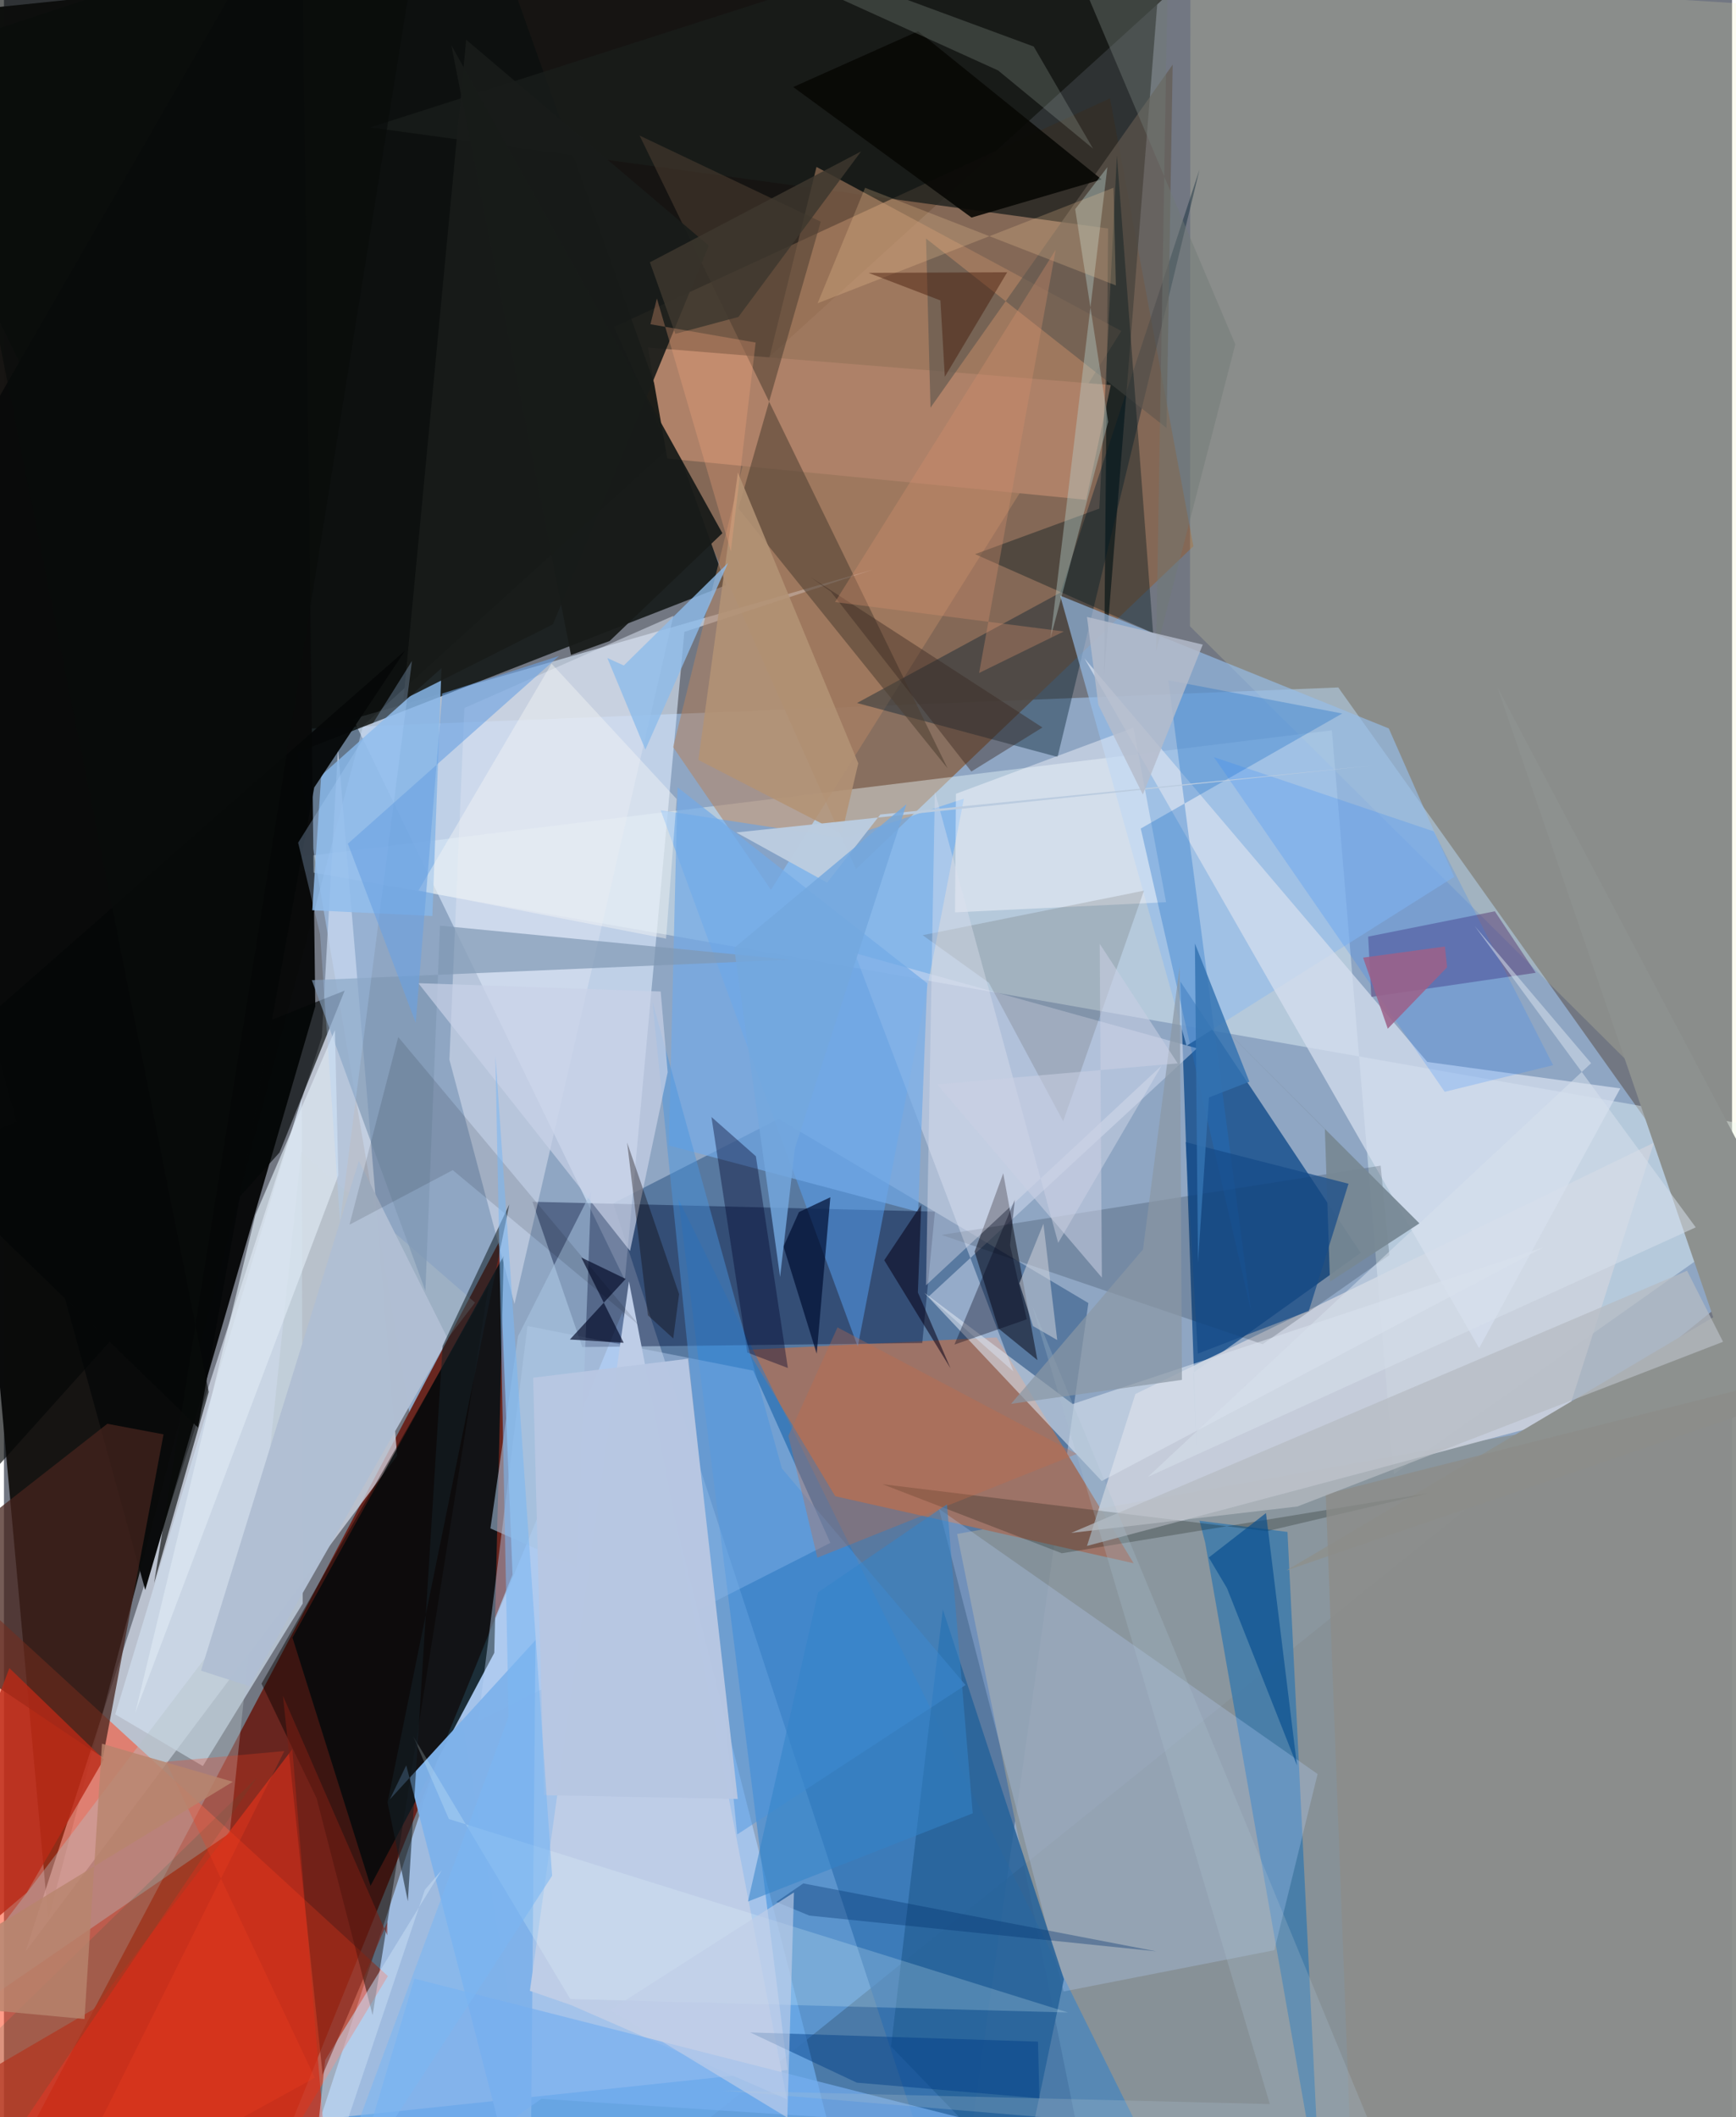 <svg xmlns="http://www.w3.org/2000/svg" width="228" height="278" viewBox="0 0 836 1024"><path fill="#727782" d="M0 0h836v1024H0z"/><path fill="#161412" fill-opacity=".992" d="M173.753 350.994L21.441 928.12-62 9.56 628.542-62z"/><path fill="#abd2ff" fill-opacity=".518" d="M847.848 616.838l-202.34-284.335-505.785 20.194L264.78 1086z"/><path fill="#69261f" fill-opacity=".996" d="M246.035 761.634l-6.493-160.974L2.666 1049.295l131.513-10.333z"/><path fill="#d5dcea" fill-opacity=".725" d="M161.599 361.91l-7.819 139.673L10.457 943.86 190.23 704.072z"/><path fill="#3e628f" fill-opacity=".671" d="M460.13 1086l64.478-455.765-149.823-89.09-80.074 40.884z"/><path fill="#87664f" fill-opacity=".855" d="M412.153 420.389L295.102 158.135 535.067 47.562l40.328 216.642z"/><path fill="#a9c9f2" fill-opacity=".824" d="M210.028 850.259l-72.644 222.411L413.581 1086 299.123 634.892z"/><path fill="#ff451f" fill-opacity=".529" d="M185.744 955.772l-59.146 97.632-186.47-16.147L-62 728.508z"/><path fill="#effcff" fill-opacity=".404" d="M672.41 713.01L898 553.564 121.549 417.12l520.858-63.904z"/><path fill="#ddebfd" fill-opacity=".612" d="M168.896 347.686l251.542-72.21-91.285 30.147-28.783 313.468z"/><path fill="#0c100f" fill-opacity=".827" d="M226.555-62L-62 33.44l168.8 344.196 242.536-94.62z"/><path fill="#8a9499" fill-opacity=".886" d="M461.109 741.918l412.89-73.507L879.427 1086H530.643z"/><path fill="#003f83" fill-opacity=".698" d="M569.115 474.732l7.984 229.793-1.768-40.498 81.047-58.066z"/><path fill="#001015" fill-opacity=".831" d="M237.207 799.431l4.541-192.032-102.177 184.66 37.757 120.057z"/><path fill="#9d7367" d="M546.496 756.083l-66.271-109.22-120.625 5.981 42.546 70.841z"/><path fill="#1a1e1b" fill-opacity=".761" d="M563-62l-30.827 388.781 1.967-216.259-356.985-48.894z"/><path fill="#197fda" fill-opacity=".431" d="M32.313 1037.838l529.94 18.545-235.988-476.42 52.808 421.203z"/><path fill="#0a0b0b" fill-opacity=".988" d="M143.86-62l6.752 548.714-82.265 282.303L-62 295.77z"/><path fill="#000f3a" fill-opacity=".408" d="M450.377 586.02l-6.127 63.543-164.471 1.96-24.096-70.265z"/><path fill="#f8f1b5" fill-opacity=".184" d="M898 5.355l-55.394 564.798-268.85-267.233.219-318.045z"/><path fill="#ccd2dd" fill-opacity=".871" d="M755.642 686.078l-231.698 61.628 23.416-73.474 250.842-121.56z"/><path fill="#b38565" fill-opacity=".561" d="M323.745 361.368l47.318 69.006 169.485-270.277-147.47-79.356z"/><path fill="#57a5f6" fill-opacity=".494" d="M317.68 391.875l95.358 259.45 51.34-265.028-58.034 19.143z"/><path fill="#3d7bab" fill-opacity=".839" d="M636.775 1062.702l-55.643-316.514-2.748-10.626 42.55 5.383z"/><path fill="#d1dcf2" fill-opacity=".506" d="M411.539 460.966l165.636 46.062-129.833 120.084 41.009 36.228z"/><path fill="#bcd4f6" fill-opacity=".42" d="M229.384 832.677l170.393-86.44-37.319-83.31-109.209-21.586z"/><path fill="#041e30" fill-opacity=".404" d="M509.706 366.108l-97.014-26.094 98.37-53.396 67.32-204.661z"/><path fill="#96bde9" fill-opacity=".655" d="M572.094 505.805L510.96 288.076l158.978 64.234 31.646 71.787z"/><path fill="#d0deee" fill-opacity=".698" d="M96.21 854.188L53.85 829.18l90.191-298.07.478 244.473z"/><path fill="#b9d5ff" fill-opacity=".271" d="M614.585 943.239l20.916-85.209L452.34 729.764l60.283 233.443z"/><path fill="#d5dfee" fill-opacity=".741" d="M781.933 526.428l-93.34-12.794-165.881-195.206 190.936 333.608z"/><path fill="#7fb2eb" fill-opacity=".969" d="M257.151 793.287l-70.492 77.04 7.96-16.514L254.507 1086z"/><path fill="#06000c" fill-opacity=".49" d="M481.163 642.572l-11.594-37.187 13.853-37.885 16.521 90.334z"/><path fill="#ae8168" d="M311.535 168.089l223.905 18.15-11.896 55.5-202.632-19.946z"/><path fill="#4d3f31" fill-opacity=".553" d="M395.143 107.226L307.5 65.566l149.03 306.1L355.313 245.94z"/><path fill="#27639a" fill-opacity=".871" d="M492.3 1055.243l20.496-97.988-58.604-178.831-25.05 211.378z"/><path fill="#b4c1c7" fill-opacity=".373" d="M109.243 886.6L-50.06 995.948l277.947-365.934-84.096-72.907z"/><path fill="#45231d" fill-opacity=".741" d="M50.016 688.633L-62 776.276l109.86 73.85 29.344-156.374z"/><path fill="#becde7" d="M302.362 619.759l76.418 395.592-104.41-45.554-19.93-6.889z"/><path fill="#d9e2f0" fill-opacity=".533" d="M215.499 512.52l7.25-170.087 101.112-44.595-76.887 332.892z"/><path fill="#87b6e7" fill-opacity=".851" d="M207.25 443.041l-58.114-2.778 4.348-65.205 58.176-51.882z"/><path fill="#8d918f" d="M898 664.595l-277.526 94.949L826.91 637.092 722.452 332.25z"/><path fill="#35024e" fill-opacity=".333" d="M659.968 453.01l61.268-12.265 19.792 29.763-79.54 11.645z"/><path fill="#d12f1a" fill-opacity=".718" d="M43.313 971.799l96.196-125.78 16.019 193.928-217.528-6.65z"/><path fill="#000d1a" fill-opacity=".18" d="M666 563.785L453.52 597.28l155.395 52.875 61.309-43.078z"/><path fill="#dae2ee" fill-opacity=".592" d="M517.029 679.081l227.736-75.797L531.073 716.33l-85.791-91.023z"/><path fill="#070302" fill-opacity=".451" d="M124.588 814.32l26.668 55.473 27.087 104.843 56.06-352.543z"/><path fill="#61594f" fill-opacity=".659" d="M448.234 197.195l-2.159-81.84 116.336 91.63 2.985-175.733z"/><path fill="#191c1a" fill-opacity=".914" d="M193.247 338.351l72.327-36.386 75.409-183.17-117.363-99.58z"/><path fill="#fbfaff" fill-opacity=".431" d="M562.195 436.353l-15.789-84.4-85.864 31.98-.426 57.338z"/><path fill="#02161c" fill-opacity=".384" d="M555.92 306.176l-86.126-38.149 60.109-22.04 8.507-170.781z"/><path fill="#72aae7" fill-opacity=".702" d="M442.267 586.107l4.371-110.544-120.78-94.782-4.187 173.227z"/><path fill="#040707" fill-opacity=".655" d="M-62 569.7l1.096 204.037 194.238-216.336 31.49-78.272z"/><path fill="#00052b" fill-opacity=".38" d="M363.757 559.243l15.477 102.409-19.643-7.484-17.323-113.922z"/><path fill="#7f98b4" fill-opacity=".686" d="M210.93 447.695l-7.05 176.673-54.936-150.282 231.09-9.912z"/><path fill="#4a94de" fill-opacity=".467" d="M376.352 710.27l-62.641-225.816 41.006 402.818 110.454-72.283z"/><path fill="#080805" fill-opacity=".902" d="M381.815 42.094l60.409-26.98 88.77 71.66-62.918 18.454z"/><path fill="#1f73c8" fill-opacity=".337" d="M563.283 329.013l40.099 305.398-53.431-233.678 97.446-55.636z"/><path fill="#342a1b" fill-opacity=".141" d="M512.425 542.312l39.073-111.525-107.07 21.53 32.034 23z"/><path fill="#000b01" fill-opacity=".227" d="M425.018 717.86l185.976 22.709 77.933-18.318-177.147 29.011z"/><path fill="#dddfef" fill-opacity=".412" d="M446.072 621.64l113.952-106.217-50.02 85.723-59.653-218.226z"/><path fill="#77aff1" fill-opacity=".686" d="M483.844 1029.621l-223.888-14.497L159.965 1086l38.607-129.017z"/><path fill="#dce8f2" fill-opacity=".698" d="M161.763 568.412L63.521 828.428l58.135-240.879 38.45-89.273z"/><path fill="#c9d6cb" fill-opacity=".192" d="M269.218-62l211.72 96.071 45.921 37.802-28.682-49.362z"/><path fill="#010f32" fill-opacity=".706" d="M393.19 654.752l6.59-75.68-15.18 7.165-7.472 16.677z"/><path fill="#b4ccc7" fill-opacity=".416" d="M533.81 80.854l-15.574 20.297 15.938 102.865-27.898 104.594z"/><path fill="#e9feff" fill-opacity=".208" d="M514.737 973.369L215.24 879.803l-17.307-40.07 76.044 127.117z"/><path fill="#a9c4e1" fill-opacity=".565" d="M277.24 757.923l-41.901-18.687 13.34-92.926 35.371-69.844z"/><path fill="#b39375" fill-opacity=".878" d="M413.3 369.205l-8.015 34.088-69.345-35.728 19.107-139.06z"/><path fill="#ba2916" fill-opacity=".788" d="M2.62 806.788l45.672 44.14-37.258 64.438L-62 977.57z"/><path fill="#060808" fill-opacity=".957" d="M150.095 380.886l43.867-66.127L-62 539.285 93.884 690.46z"/><path fill="#000724" fill-opacity=".647" d="M273.783 647.869l26.98-29.308-21.45-10.35 20.498 41.26z"/><path fill="#2383ff" fill-opacity=".204" d="M585.307 366.178L696.994 528.08l52.447-12.892-57.749-113.07z"/><path fill="#044c8e" fill-opacity=".635" d="M610.525 731.832l-27.659 21.483 8.82 14.867 33.84 85.653z"/><path fill="#c46945" fill-opacity=".333" d="M379.498 694.492l23.745-52.481 115.778 61.196L393.488 753.4z"/><path fill="#8c8c88" fill-opacity=".757" d="M650.922 1023.906l190.816 50.963L898 657.474l-258.565 65.192z"/><path fill="#c9d2e7" fill-opacity=".686" d="M200.463 475.527L302.877 605.05l18.214-86.428-3.385-39.062z"/><path fill="#8dbceb" fill-opacity=".788" d="M299.866 321.874l50.418-49.612-39.995 90.306-18.394-44.308z"/><path fill="#c7dcf4" fill-opacity=".545" d="M203.627 914.01l8.19-9.495-56.432 91.872-9.45 89.613z"/><path fill="#b6bcc2" fill-opacity=".725" d="M831.64 648.974l-205.93 79.674-109.416 12.77L814.24 614.601z"/><path fill="#37271f" fill-opacity=".42" d="M468.005 373.16l34.374-21.306-112.198-72.742 9.868 7.088z"/><path fill="#b0bed2" fill-opacity=".992" d="M118.764 815.598l-23.429-7.563 76.355-246.523 43.05 86.096z"/><path fill="#9c6189" fill-opacity=".867" d="M657.514 463.18l39.587-5.388 1.064 10.036-28.71 29.714z"/><path fill="#3383c9" fill-opacity=".549" d="M359.944 919.687l33.934-149.55 62.319-42.568 12.464 149.478z"/><path fill="#181b19" fill-opacity=".941" d="M274.309 316.762L216.407 21.78l131.145 236.11-54.544 52.15z"/><path fill="#b8c7e3" fill-opacity=".973" d="M354.988 870.1l-24.072-212.927-74.923 9.178 5.265 201.917z"/><path fill="#ffd29e" fill-opacity=".224" d="M536.77 90.814L393.614 146.68 416.6 90.824l121.304 47.227z"/><path fill="#ccd0d8" fill-opacity=".549" d="M497.815 641.366l11.726 6.777-6.669-56.265-11.654 28.786z"/><path fill="#d38e6e" fill-opacity=".353" d="M402.04 291.205l110.67 14.217-40.961 20.075 37.043-204.677z"/><path fill="#003e87" fill-opacity=".471" d="M500.24 987.463L361 983.014l51.596 24.297 88.324 7.528z"/><path fill="#f7f8f6" fill-opacity=".408" d="M200.51 430.745l64.403-109.757 60.518 65.469-5.125 67.54z"/><path fill="#152127" fill-opacity=".565" d="M185.571 871.781l58.912-289.265-32.265 68.45-16.824 268.63z"/><path fill="#778894" fill-opacity=".933" d="M639.024 546.17l2.48 73.742 43.244-28.222L573.49 480.588z"/><path fill="#add2fc" fill-opacity=".275" d="M142.317 407.566l55.071-87.894-34.79 271.331-9.673-139.215z"/><path fill="#411304" fill-opacity=".427" d="M418.25 131.973l34.797 13.338 2.11 36.94 30.176-50.563z"/><path fill="#046146" fill-opacity=".141" d="M-47.484 1025.292l169.87-165.602L-30.917 1086l25.782-178.173z"/><path fill="#090b0a" fill-opacity=".635" d="M205.202-62h-252.71L99.07 673.233l-26.434 92.405z"/><path fill="#00326c" fill-opacity=".353" d="M557.494 943.8l-170.797-32.855-13.035 8.953 15.944 6.6z"/><path fill="#060016" fill-opacity=".537" d="M425.86 609.538l32.054 52.257-15.782-36.682 1.633-42.398z"/><path fill="#6aa2e2" fill-opacity=".596" d="M268.564 317.269L166.37 408.066l32.838 86.613 12.825-159.226z"/><path fill="#00030a" fill-opacity=".118" d="M307.42 641.13l-90.308-75.18-49.956 26.41 23.597-90.774z"/><path fill="#717a74" fill-opacity=".439" d="M563.593-47.7l-6.225 362.631 38.33-148.363L498.963-62z"/><path fill="#164b88" fill-opacity=".714" d="M571.686 552.386l78.767 20.146-19.207 61.536-53.69 20.637z"/><path fill="#bbccdf" fill-opacity=".98" d="M423.968 393.948l238.438-23.713-308.136 32.393 43.958 24.29z"/><path fill="#0a0000" fill-opacity=".345" d="M323.783 647.367l2.834-21.437-25.16-73.343 10.068 83.606z"/><path fill="#b4bbcb" fill-opacity=".831" d="M579.942 311.778l-55.995-13.388 5.482 42.445 21.538 43.462z"/><path fill="#7a1e15" fill-opacity=".565" d="M185.427 936.026L134.973 820.23l19.206 183.25 31.29-73.894z"/><path fill="#aac0d0" fill-opacity=".267" d="M612.404 1017.67L497.452 631.442l167.602 406.083-317.269-26.4z"/><path fill="#74a7de" fill-opacity=".824" d="M436.61 388.956l-83.355 69.538 22.214 159.122 7.198-62.404z"/><path fill="#f63f1f" fill-opacity=".271" d="M135.628 846.923l-57.25 5.181 71.984 152.847-128.308 70.574z"/><path fill="#3e372e" fill-opacity=".835" d="M324.808 161.469l-12.32-34.603 102.163-53.634-59.342 80.059z"/><path fill="#f5a77f" fill-opacity=".298" d="M312.762 156.827l3.111-12.512 35.783 122.396 11.997-101.037z"/><path fill="#b8856d" fill-opacity=".816" d="M-62 967.108l172.703-105.33-63.287-18.417-8.452 133.17z"/><path fill="#d7e0ec" fill-opacity=".525" d="M711.529 447.908l106.907 145.72-265.017 120.685 214.403-200.081z"/><path fill="#000015" fill-opacity=".337" d="M494.818 638.096l-8.102-35.757 2.308-22.05-29.198 70.042z"/><path fill="#3473b1" fill-opacity=".835" d="M576.147 456.336l26.34 66.847-19.552 7.616-5.29 79.825z"/><path fill="#8a98a5" fill-opacity=".694" d="M569.876 667.4l-1.1-199.868-17.736 136.767-63.854 74.7z"/><path fill="#c0cee8" fill-opacity=".647" d="M480.74 1086H377.15l5.027-170.689-88.94 56.887z"/><path fill="#cad0e3" fill-opacity=".545" d="M530.092 456.465l37.706 57.85-116.36 10.133 79.7 93.48z"/><path fill="#7bb6f2" fill-opacity=".565" d="M149.337 1086l94.791-255.692-6.384-319.86 27.435 396.795z"/></svg>